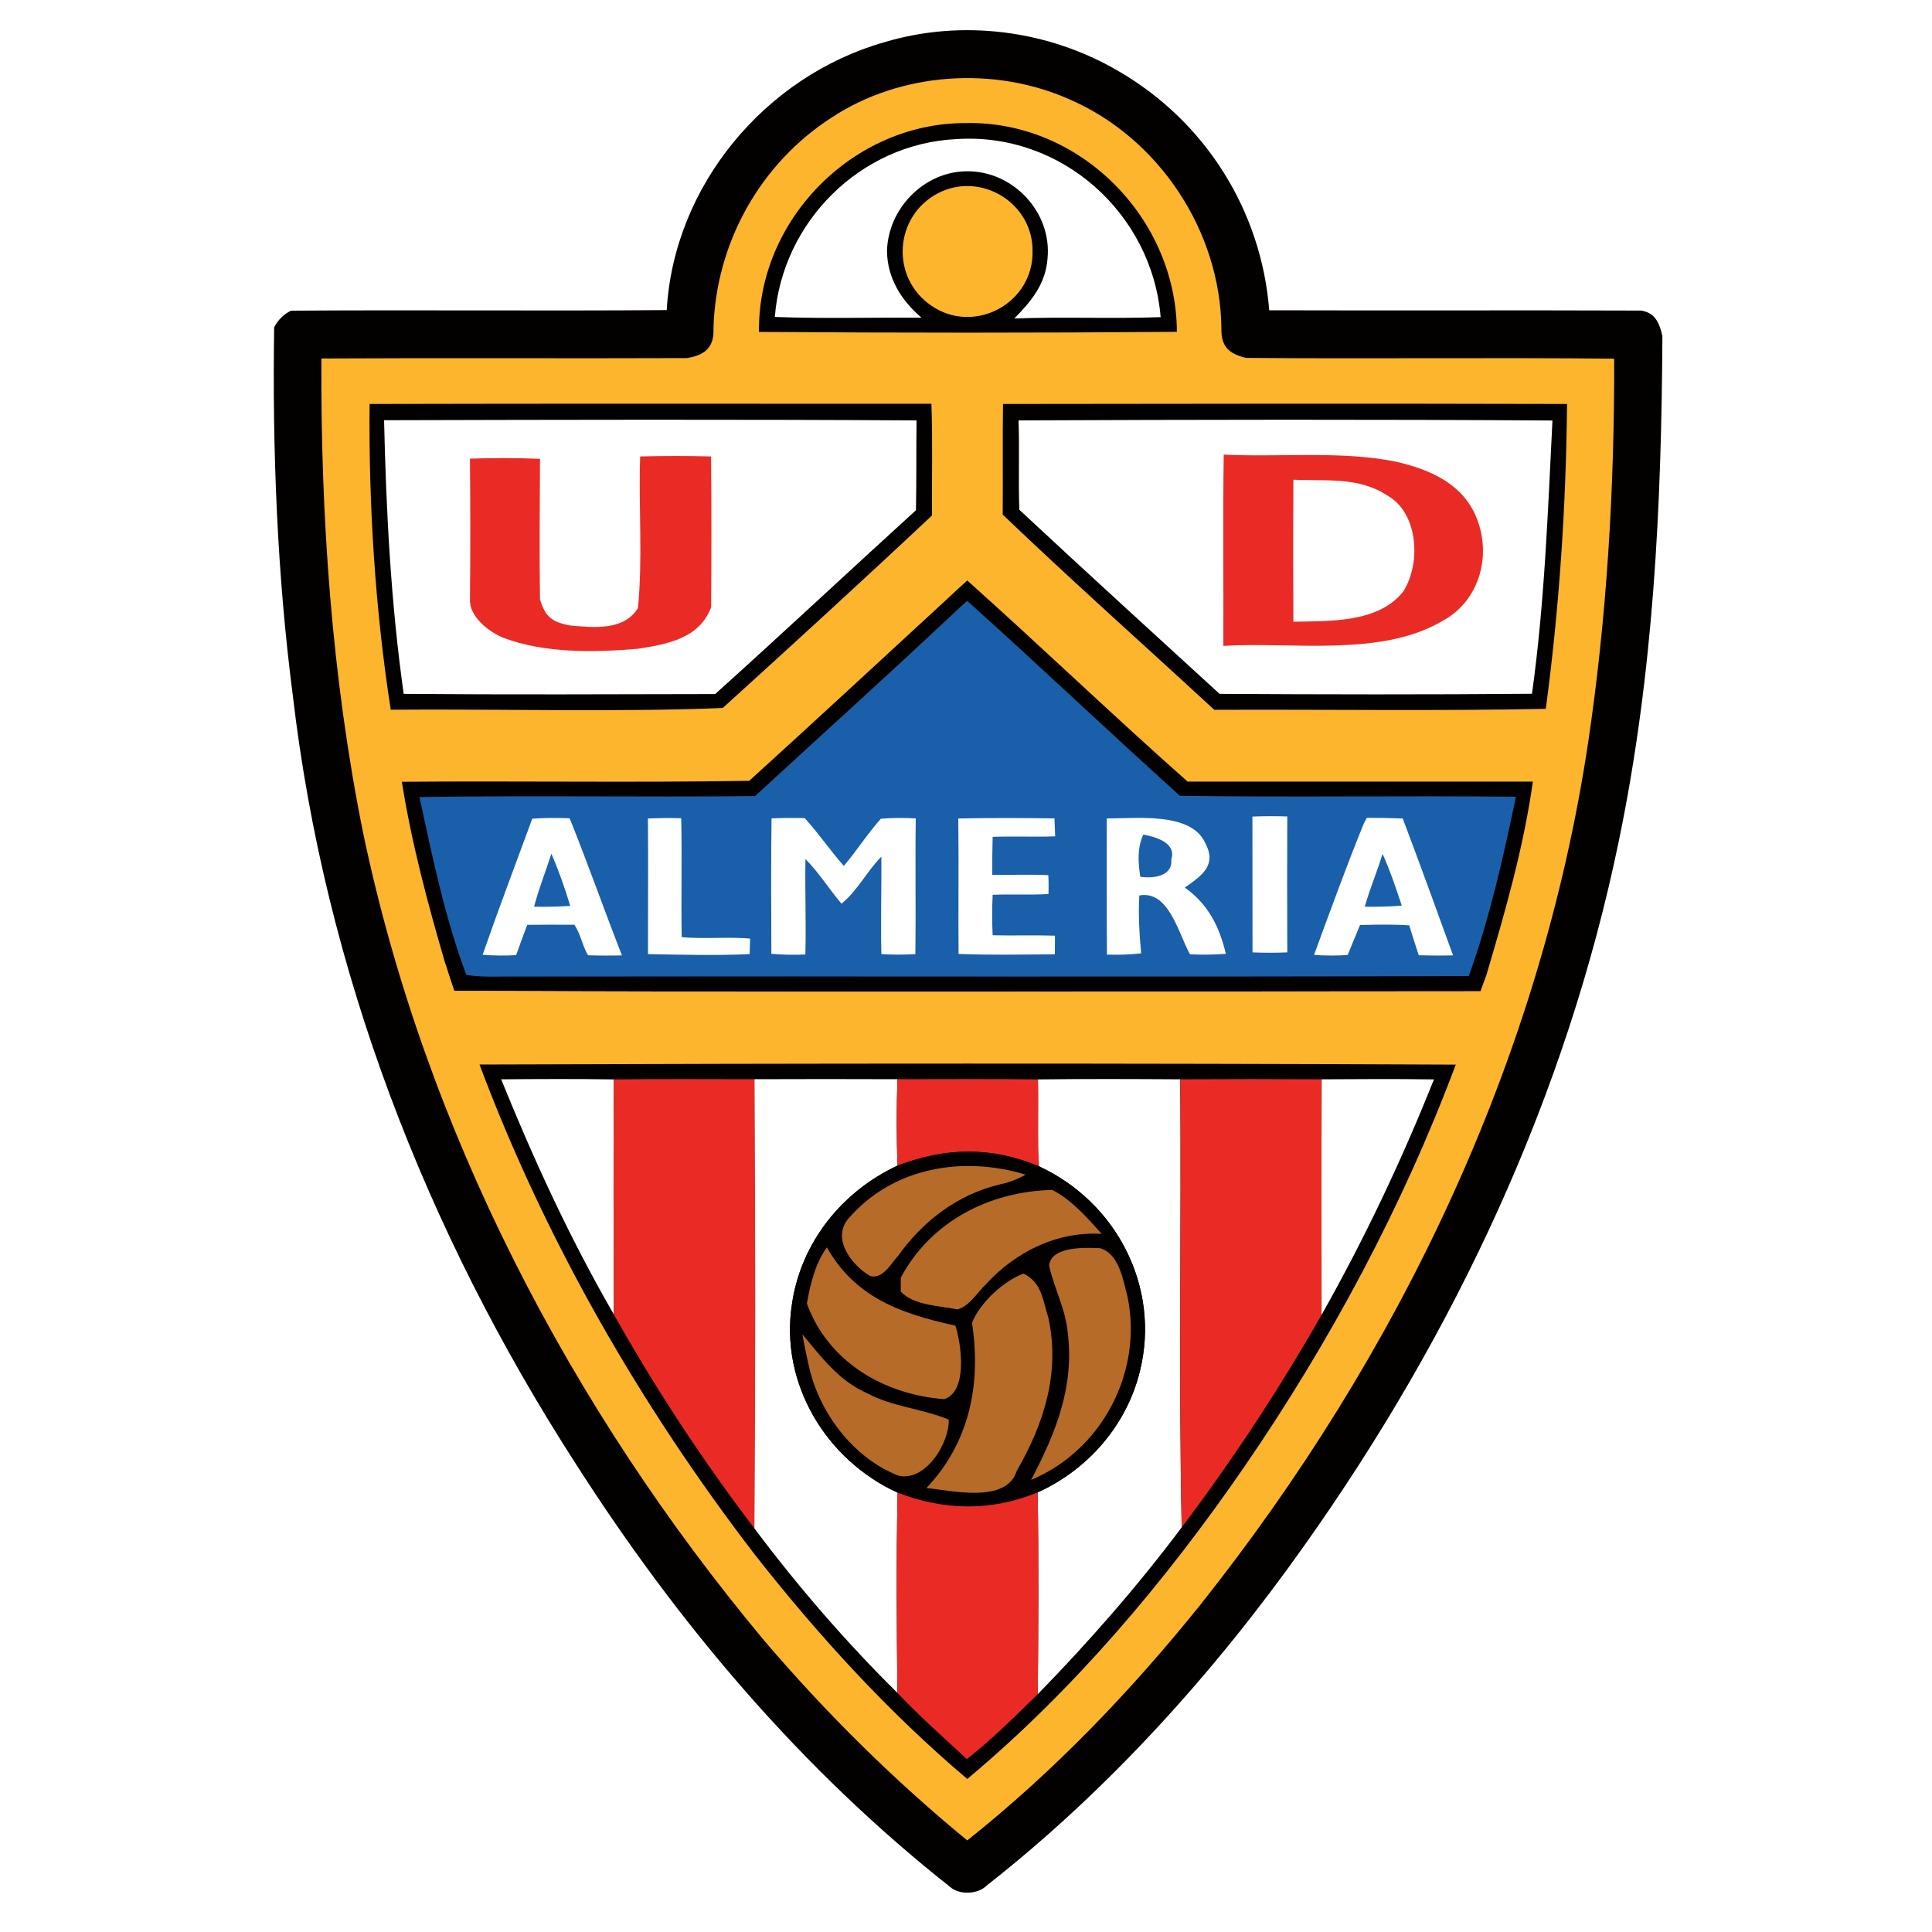 <?xml version="1.0" encoding="UTF-8" standalone="no"?>
<!DOCTYPE svg PUBLIC "-//W3C//DTD SVG 1.1//EN" "http://www.w3.org/Graphics/SVG/1.1/DTD/svg11.dtd">
<svg xmlns="http://www.w3.org/2000/svg" version="1.1" viewBox="0 0 200 200" width="200.0pt" height="200.0pt">
<path d="M 0.00 0.00 L 200.00 0.00 L 200.00 200.00 L 0.00 200.00 L 0.00 0.00 Z" fill="#ffffff" />
<path d="M 115.78 7.36 C 124.76 12.56 130.57 21.77 131.39 32.12 C 144.21 32.16 157.07 32.10 169.89 32.15 C 171.37 32.38 171.79 33.48 172.09 34.78 C 172.00 52.44 171.18 69.62 167.60 86.96 C 162.15 113.44 150.62 138.02 135.01 160.01 C 125.77 173.07 114.75 185.31 102.13 195.20 C 101.27 196.07 99.50 196.16 98.54 195.48 C 82.95 183.20 70.21 168.13 59.55 151.45 C 44.07 127.42 33.63 100.45 30.31 71.99 C 28.68 59.42 28.19 46.54 28.38 33.87 C 28.82 33.07 29.41 32.50 30.13 32.16 C 43.08 32.07 56.06 32.20 69.02 32.10 C 69.75 19.23 79.20 7.90 91.51 4.38 C 99.58 1.95 108.52 3.10 115.78 7.36 Z" fill="#030000" />
<path d="M 110.70 10.28 C 119.98 14.29 126.34 23.93 126.44 34.02 C 126.40 35.90 127.25 36.64 129.00 37.05 C 141.69 37.16 154.41 37.00 167.10 37.13 C 167.13 50.41 166.36 63.81 164.39 76.96 C 159.44 109.79 144.78 140.32 124.21 166.19 C 117.02 175.12 109.11 183.37 100.13 190.52 C 92.53 184.28 85.53 177.35 79.15 169.88 C 59.04 145.80 43.97 116.88 37.56 86.07 C 34.33 70.01 33.19 53.46 33.27 37.11 C 45.85 37.04 58.49 37.12 71.08 37.07 C 72.92 36.79 73.95 35.99 73.86 34.01 C 74.08 25.19 78.70 16.91 86.12 12.15 C 93.27 7.45 102.92 6.82 110.70 10.28 Z" fill="#fcb52d" />
<path d="M 100.00 12.74 C 111.83 12.50 121.79 22.60 121.83 34.35 C 107.42 34.47 92.98 34.46 78.57 34.36 C 78.42 22.71 88.36 12.69 100.00 12.74 Z" fill="#030000" />
<path d="M 99.01 14.40 C 109.85 13.67 119.26 22.07 120.15 32.83 C 115.11 33.01 110.05 32.78 105.00 32.97 C 106.77 31.17 108.24 29.40 108.44 26.76 C 108.91 21.93 104.82 17.63 100.00 17.73 C 95.59 17.81 91.93 21.62 91.82 26.00 C 91.87 28.84 93.30 31.08 95.39 32.89 C 90.33 32.85 85.26 33.00 80.21 32.81 C 80.97 22.96 89.09 14.86 99.01 14.40 Z" fill="#ffffff" />
<path d="M 97.11 20.00 C 101.55 17.70 106.94 21.03 106.89 25.99 C 107.00 31.41 100.84 34.70 96.41 31.64 C 92.15 28.74 92.56 22.36 97.11 20.00 Z" fill="#fcb52d" />
<path d="M 38.26 41.82 C 57.64 41.77 77.04 41.80 96.42 41.80 C 96.56 45.65 96.45 49.51 96.48 53.36 C 89.34 60.07 82.08 66.70 74.82 73.29 C 64.24 73.73 51.32 73.38 40.45 73.47 C 38.84 63.14 38.16 52.26 38.26 41.82 Z" fill="#030000" />
<path d="M 103.83 41.82 C 123.29 41.79 142.77 41.77 162.22 41.82 C 162.12 52.36 161.42 62.93 160.02 73.38 C 148.61 73.61 137.13 73.43 125.70 73.48 C 118.45 66.78 110.91 60.08 103.80 53.27 C 103.83 49.45 103.78 45.63 103.83 41.82 Z" fill="#030000" />
<path d="M 94.88 43.52 C 94.84 46.62 94.88 49.72 94.82 52.82 C 88.00 59.02 80.96 65.62 74.03 71.85 C 63.30 71.87 52.52 71.92 41.79 71.83 C 40.47 62.49 39.97 52.93 39.76 43.50 C 58.12 43.45 76.53 43.41 94.88 43.52 Z" fill="#ffffff" />
<path d="M 160.71 43.53 C 160.23 52.99 159.90 62.42 158.59 71.82 C 147.82 71.91 137.02 71.89 126.25 71.83 C 119.34 65.51 112.37 59.15 105.52 52.77 C 105.41 49.69 105.55 46.60 105.44 43.52 C 123.84 43.44 142.31 43.41 160.71 43.53 Z" fill="#ffffff" />
<path d="M 55.90 47.50 C 55.88 52.35 55.83 57.20 55.90 62.05 C 56.46 63.88 57.15 64.39 59.00 64.75 C 61.39 64.95 64.56 65.34 66.04 62.95 C 66.55 57.82 66.09 52.44 66.27 47.25 C 68.70 47.19 71.18 47.19 73.61 47.25 C 73.66 52.45 73.65 57.65 73.62 62.85 C 72.41 66.10 69.07 66.69 66.04 67.16 C 61.51 67.55 56.37 67.64 52.07 66.01 C 50.56 65.38 48.56 63.81 48.65 62.03 C 48.70 57.18 48.69 52.33 48.65 47.48 C 51.05 47.40 53.50 47.39 55.90 47.50 Z" fill="#ea2b25" />
<path d="M 126.68 47.06 C 132.55 47.35 138.78 46.64 144.50 47.79 C 147.87 48.57 151.19 49.94 152.71 53.27 C 154.51 57.26 153.27 62.15 149.32 64.28 C 142.95 68.04 133.84 66.43 126.64 66.86 C 126.67 60.27 126.58 53.66 126.68 47.06 Z" fill="#ea2b25" />
<path d="M 133.89 49.66 C 137.32 49.82 140.65 49.33 143.66 51.32 C 146.88 53.18 147.09 58.41 145.25 61.25 C 142.67 64.50 137.61 64.28 133.89 64.36 C 133.86 59.46 133.86 54.56 133.89 49.66 Z" fill="#ffffff" />
<path d="M 100.13 60.09 C 107.83 66.98 115.29 74.14 122.94 80.91 C 134.83 80.92 146.78 80.91 158.68 80.91 C 157.74 87.67 155.81 94.39 153.87 100.94 L 153.26 102.62 C 118.06 102.63 82.16 102.74 47.02 102.57 C 46.69 101.62 46.38 100.66 46.08 99.69 C 44.28 93.54 42.60 87.26 41.60 80.93 C 53.52 80.83 65.67 81.03 77.56 80.83 C 84.40 74.62 91.18 68.33 97.98 62.07 C 98.69 61.40 99.40 60.74 100.13 60.09 Z" fill="#030000" />
<path d="M 100.12 62.20 C 107.53 68.85 114.75 75.72 122.14 82.38 C 133.72 82.55 145.35 82.35 156.93 82.48 C 155.63 88.71 154.21 95.05 152.05 101.04 C 119.10 101.15 85.97 101.05 53.00 101.09 C 51.44 101.08 49.81 101.18 48.27 100.92 C 46.06 95.00 44.75 88.68 43.42 82.51 C 54.99 82.33 66.59 82.53 78.16 82.41 C 84.78 76.32 91.48 70.28 98.04 64.12 C 98.72 63.47 99.42 62.83 100.12 62.20 Z" fill="#1a5fa9" />
<path d="M 55.10 84.75 C 56.38 84.66 57.67 84.65 58.97 84.71 C 60.86 89.40 62.54 94.19 64.38 98.90 C 63.21 98.93 62.04 98.93 60.87 98.89 C 60.28 97.89 60.12 96.71 59.46 95.73 C 57.83 95.72 56.20 95.72 54.58 95.74 C 54.18 96.79 53.80 97.83 53.43 98.88 C 52.28 98.94 51.12 98.93 49.96 98.84 C 51.60 94.12 53.38 89.44 55.10 84.75 Z" fill="#ffffff" />
<path d="M 67.07 84.73 C 68.22 84.68 69.37 84.67 70.52 84.70 C 70.61 88.80 70.50 92.90 70.57 97.01 C 72.91 97.23 75.30 96.96 77.65 97.16 L 77.60 98.77 C 74.11 98.93 70.58 98.83 67.08 98.77 C 67.07 94.09 67.12 89.41 67.07 84.73 Z" fill="#ffffff" />
<path d="M 79.87 84.72 C 81.01 84.67 82.15 84.66 83.30 84.69 C 84.74 86.26 85.94 88.04 87.35 89.64 C 88.70 88.06 89.80 86.30 91.19 84.75 C 92.38 84.66 93.59 84.65 94.80 84.72 C 94.73 89.40 94.82 94.09 94.76 98.77 C 93.59 98.84 92.41 98.84 91.24 98.77 C 91.16 95.41 91.26 92.04 91.24 88.68 C 89.72 90.21 88.78 92.20 87.11 93.55 C 85.82 92.03 84.79 90.35 83.38 88.93 C 83.32 92.22 83.46 95.52 83.37 98.81 C 82.18 98.86 81.01 98.84 79.85 98.74 C 79.84 94.07 79.80 89.39 79.87 84.72 Z" fill="#ffffff" />
<path d="M 99.20 84.73 C 102.50 84.66 105.86 84.67 109.16 84.72 L 109.23 86.58 C 107.07 86.65 104.92 86.56 102.76 86.63 C 102.72 87.94 102.71 89.25 102.72 90.56 C 104.65 90.60 106.60 90.49 108.52 90.60 C 108.56 91.25 108.56 91.89 108.54 92.55 C 106.62 92.67 104.69 92.55 102.76 92.63 C 102.69 94.03 102.69 95.43 102.76 96.82 C 104.91 96.87 107.06 96.79 109.21 96.86 L 109.20 98.79 C 105.88 98.81 102.55 98.88 99.23 98.75 C 99.19 94.08 99.26 89.40 99.20 84.73 Z" fill="#ffffff" />
<path d="M 114.57 84.72 C 117.44 84.76 123.30 83.99 124.76 87.26 C 126.02 89.59 124.37 90.67 122.65 91.88 C 125.08 93.62 126.22 95.89 126.90 98.74 C 125.65 98.83 124.41 98.85 123.19 98.79 C 122.03 96.76 121.02 92.11 117.94 92.70 C 117.83 94.71 117.95 96.69 118.13 98.69 C 116.95 98.82 115.77 98.86 114.59 98.82 C 114.55 94.12 114.58 89.42 114.57 84.72 Z" fill="#ffffff" />
<path d="M 129.65 84.53 C 130.85 84.48 132.05 84.48 133.26 84.52 C 133.24 89.21 133.24 93.90 133.26 98.59 C 132.07 98.64 130.86 98.64 129.66 98.59 C 129.65 93.90 129.65 89.21 129.65 84.53 Z" fill="#ffffff" />
<path d="M 141.19 85.23 L 141.50 84.66 C 142.74 84.66 143.98 84.68 145.21 84.73 C 146.99 89.44 148.71 94.17 150.42 98.90 C 149.24 98.93 148.05 98.92 146.87 98.89 C 146.53 97.86 146.20 96.83 145.88 95.79 C 144.19 95.68 142.49 95.71 140.79 95.76 C 140.36 96.79 139.93 97.82 139.51 98.86 C 138.35 98.94 137.19 98.94 136.03 98.85 C 137.70 94.31 139.36 89.71 141.19 85.23 Z" fill="#ffffff" />
<path d="M 118.35 86.40 C 119.63 86.62 121.82 87.26 121.25 88.97 C 121.42 90.74 119.34 90.96 118.04 90.76 C 117.82 89.27 117.71 87.81 118.35 86.40 Z" fill="#1a5fa9" />
<path d="M 57.08 88.37 C 57.84 90.13 58.48 91.94 59.03 93.78 C 57.78 93.86 56.54 93.89 55.29 93.86 C 55.77 91.99 56.49 90.22 57.08 88.37 Z" fill="#1a5fa9" />
<path d="M 143.12 88.39 C 143.91 90.14 144.51 91.93 145.11 93.75 C 143.83 93.85 142.55 93.89 141.28 93.86 C 141.80 92.01 142.56 90.24 143.12 88.39 Z" fill="#1a5fa9" />
<path d="M 46.08 99.69 C 46.38 100.66 46.69 101.62 47.02 102.57 C 82.16 102.74 118.06 102.63 153.26 102.62 L 153.87 100.94 L 153.24 102.72 C 149.34 103.65 145.00 103.13 141.00 103.20 C 111.01 103.21 80.98 103.15 50.99 103.24 C 49.53 103.19 48.00 103.12 46.56 102.83 C 46.38 101.79 46.22 100.74 46.08 99.69 Z" fill="#fcb52d" />
<path d="M 49.64 110.20 C 83.31 110.08 117.03 110.06 150.70 110.21 C 145.20 124.90 137.69 138.91 128.82 151.83 C 120.68 163.66 111.16 174.94 100.13 184.16 C 91.96 177.24 84.72 169.32 78.12 160.91 C 66.31 145.53 56.44 128.37 49.64 110.20 Z" fill="#030000" />
<path d="M 51.88 111.73 C 55.76 111.70 59.67 111.68 63.55 111.74 C 63.49 119.85 63.52 127.97 63.55 136.08 C 59.03 128.26 55.27 120.10 51.88 111.73 Z" fill="#ffffff" />
<path d="M 63.55 111.74 C 68.40 111.68 73.25 111.72 78.10 111.72 C 78.20 127.21 78.21 142.72 78.09 158.21 C 72.76 151.22 67.86 143.75 63.55 136.08 C 63.52 127.97 63.49 119.85 63.55 111.74 Z" fill="#ea2b25" />
<path d="M 78.10 111.72 C 83.03 111.70 87.97 111.70 92.90 111.72 C 92.81 114.70 92.79 117.67 92.92 120.66 C 87.17 123.33 82.92 128.62 81.99 134.95 C 80.70 143.16 85.47 151.11 92.92 154.52 C 92.77 161.42 92.83 168.35 92.90 175.25 C 87.55 169.95 82.60 164.24 78.09 158.21 C 78.21 142.72 78.20 127.21 78.10 111.72 Z" fill="#ffffff" />
<path d="M 92.90 111.72 C 97.75 111.72 102.60 111.68 107.45 111.74 C 107.54 114.73 107.37 117.75 107.56 120.74 C 102.61 118.67 97.91 118.77 92.92 120.66 C 92.79 117.67 92.81 114.70 92.90 111.72 Z" fill="#ea2b25" />
<path d="M 107.45 111.74 C 112.36 111.68 117.27 111.70 122.18 111.73 C 122.30 127.17 122.01 142.67 122.33 158.11 C 117.77 164.19 112.74 169.94 107.43 175.38 C 107.49 168.42 107.53 161.45 107.42 154.49 C 112.63 152.13 116.63 147.54 118.00 141.95 C 120.16 133.26 115.59 124.45 107.56 120.74 C 107.37 117.75 107.54 114.73 107.45 111.74 Z" fill="#ffffff" />
<path d="M 122.18 111.73 C 127.06 111.70 131.94 111.70 136.82 111.73 C 136.79 119.85 136.80 127.99 136.81 136.11 C 132.46 143.74 127.63 151.10 122.33 158.11 C 122.01 142.67 122.30 127.17 122.18 111.73 Z" fill="#ea2b25" />
<path d="M 136.82 111.73 C 140.69 111.71 144.57 111.68 148.44 111.74 C 145.11 120.11 141.24 128.26 136.81 136.11 C 136.80 127.99 136.79 119.85 136.82 111.73 Z" fill="#ffffff" />
<path d="M 107.56 120.74 C 115.59 124.45 120.16 133.26 118.00 141.95 C 116.63 147.54 112.63 152.13 107.42 154.49 C 102.63 156.47 97.72 156.38 92.92 154.52 C 85.47 151.11 80.70 143.16 81.99 134.95 C 82.92 128.62 87.17 123.33 92.92 120.66 C 97.91 118.77 102.61 118.67 107.56 120.74 Z" fill="#030000" />
<path d="M 106.17 121.60 C 105.34 122.07 104.45 122.41 103.50 122.61 C 99.15 123.64 95.54 126.40 92.97 130.01 C 92.22 130.82 91.38 132.45 90.08 132.09 C 88.16 130.99 86.01 128.16 87.88 126.09 C 92.45 120.84 99.67 119.62 106.17 121.60 Z" fill="#b66b29" />
<path d="M 108.92 123.18 C 110.90 124.17 112.59 126.09 114.04 127.73 C 109.40 127.45 105.10 129.61 102.03 132.98 C 101.13 133.85 100.34 135.23 99.11 135.55 C 97.25 135.16 94.62 135.16 93.25 133.71 L 93.25 132.26 C 96.37 126.43 102.42 123.34 108.92 123.18 Z" fill="#b66b29" />
<path d="M 113.86 129.21 C 115.86 129.76 116.26 132.52 116.72 134.23 C 118.33 142.03 114.08 150.13 106.74 153.20 C 109.27 148.38 111.22 143.59 110.54 138.03 C 110.33 135.52 109.12 133.40 108.60 130.99 C 108.86 128.97 112.38 129.16 113.86 129.21 Z" fill="#b66b29" />
<path d="M 85.60 129.13 C 88.56 134.37 93.37 136.02 98.90 137.23 C 99.52 139.14 100.21 144.04 97.75 144.84 C 91.53 144.37 85.74 141.01 83.53 134.95 C 83.85 133.01 84.42 130.73 85.60 129.13 Z" fill="#b66b29" />
<path d="M 105.95 131.84 C 107.87 132.78 107.94 134.59 108.53 136.43 C 109.76 142.12 108.07 147.38 105.25 152.27 C 104.20 155.67 98.53 154.30 95.90 154.04 C 100.38 149.33 101.59 143.25 100.62 136.94 C 101.46 134.86 103.84 132.63 105.95 131.84 Z" fill="#b66b29" />
<path d="M 83.06 138.13 C 85.09 140.54 86.78 142.89 89.76 144.23 C 92.45 145.65 95.47 145.82 98.21 146.96 C 98.31 149.36 95.77 153.49 92.95 152.74 C 88.28 150.89 84.75 146.17 83.71 141.31 C 83.47 140.26 83.25 139.20 83.06 138.13 Z" fill="#b66b29" />
<path d="M 92.92 154.52 C 97.72 156.38 102.63 156.47 107.42 154.49 C 107.53 161.45 107.49 168.42 107.43 175.38 C 105.07 177.68 102.69 180.06 100.09 182.10 C 97.66 179.85 95.18 177.65 92.90 175.25 C 92.83 168.35 92.77 161.42 92.92 154.52 Z" fill="#ea2b25" />
</svg>